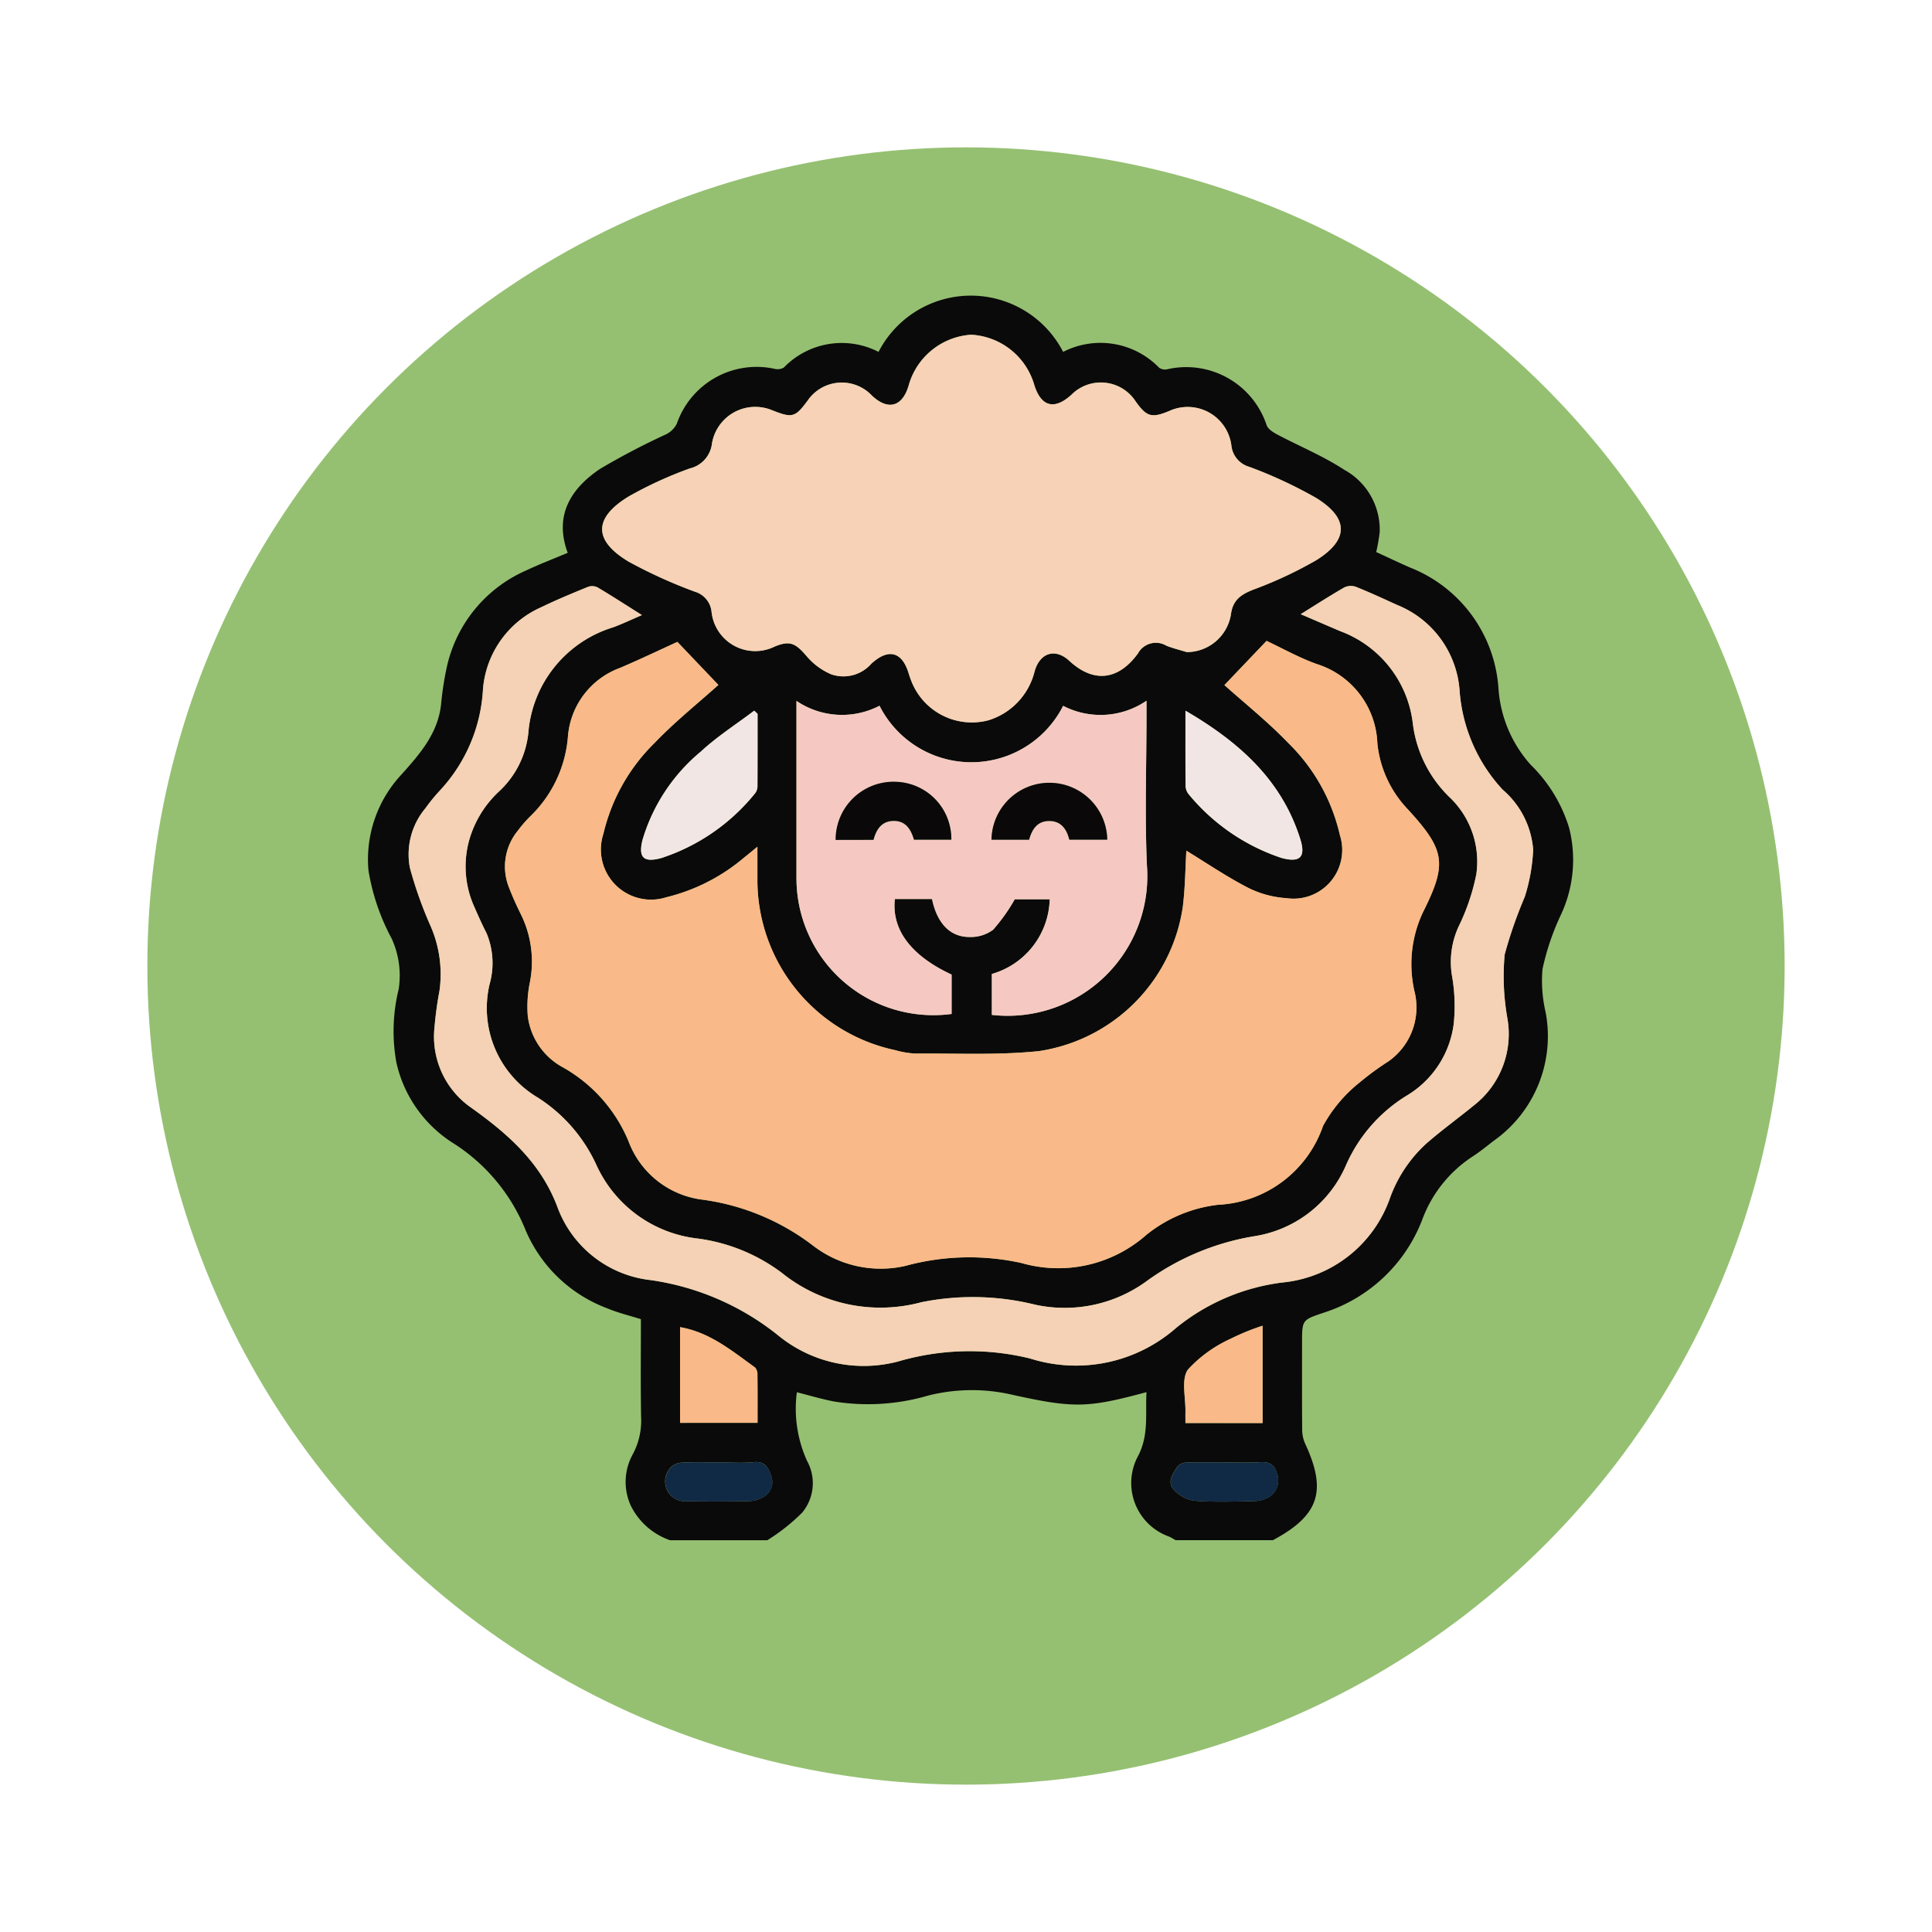 <svg xmlns="http://www.w3.org/2000/svg" xmlns:xlink="http://www.w3.org/1999/xlink" width="118" height="118" viewBox="0 0 118 118">
  <defs>
    <filter id="Elipse_12115" x="0" y="0" width="118" height="118" filterUnits="userSpaceOnUse">
      <feOffset dy="3" input="SourceAlpha"/>
      <feGaussianBlur stdDeviation="3" result="blur"/>
      <feFlood flood-opacity="0.161"/>
      <feComposite operator="in" in2="blur"/>
      <feComposite in="SourceGraphic"/>
    </filter>
    <clipPath id="clip-path">
      <rect id="Rectángulo_410022" data-name="Rectángulo 410022" width="76.143" height="76.143" fill="none"/>
    </clipPath>
  </defs>
  <g id="Grupo_1185340" data-name="Grupo 1185340" transform="translate(-1056.501 -3316.159)">
    <g id="Grupo_1181941" data-name="Grupo 1181941" transform="translate(256.72 1346.159)">
      <g id="Grupo_1181939" data-name="Grupo 1181939" transform="translate(808.781 1976)">
        <g transform="matrix(1, 0, 0, 1, -9, -6)" filter="url(#Elipse_12115)">
          <circle id="Elipse_12115-2" data-name="Elipse 12115" cx="50" cy="50" r="50" transform="translate(9 6)" fill="#95c072"/>
        </g>
      </g>
    </g>
    <g id="Grupo_1185339" data-name="Grupo 1185339" transform="translate(1077.68 3334.088)">
      <g id="Grupo_1185338" data-name="Grupo 1185338" transform="translate(0 0)" clip-path="url(#clip-path)">
        <path id="Trazado_1051583" data-name="Trazado 1051583" d="M19.98,76.167a4.2,4.2,0,0,1-2.4-2.117,3.491,3.491,0,0,1,.125-3.136,4.328,4.328,0,0,0,.507-2.262c-.036-2-.012-4-.012-5.986-.7-.222-1.373-.381-2-.642a8.754,8.754,0,0,1-5.032-4.768,11.269,11.269,0,0,0-4.515-5.393A7.851,7.851,0,0,1,3.268,47a10.715,10.715,0,0,1,.136-4.48,5.429,5.429,0,0,0-.426-3.1,13.27,13.27,0,0,1-1.418-4.168,7.586,7.586,0,0,1,2.008-5.843c1.124-1.256,2.237-2.515,2.428-4.3a18.854,18.854,0,0,1,.332-2.191,8.415,8.415,0,0,1,4.851-5.976c.821-.388,1.672-.712,2.551-1.083-.847-2.285.193-3.921,1.966-5.121a44.024,44.024,0,0,1,4.041-2.116,1.45,1.45,0,0,0,.659-.657,5.156,5.156,0,0,1,5.961-3.345.76.76,0,0,0,.572-.075,4.917,4.917,0,0,1,5.785-.958,6.343,6.343,0,0,1,11.275,0,4.993,4.993,0,0,1,5.864.968.628.628,0,0,0,.5.093,5.17,5.17,0,0,1,6.059,3.4c.071.238.391.445.643.579,1.366.725,2.815,1.317,4.1,2.159a4.169,4.169,0,0,1,2.168,3.806,10.709,10.709,0,0,1-.213,1.221c.664.3,1.365.64,2.077.949a8.55,8.55,0,0,1,5.39,7.37,7.771,7.771,0,0,0,1.966,4.67,9.124,9.124,0,0,1,2.337,3.812,7.9,7.9,0,0,1-.482,5.337,15.45,15.45,0,0,0-1.13,3.325,8.368,8.368,0,0,0,.189,2.64,7.824,7.824,0,0,1-3.179,7.862c-.43.331-.853.679-1.309.971a7.844,7.844,0,0,0-3.036,3.809,9.554,9.554,0,0,1-6.029,5.712c-1.322.444-1.323.438-1.323,1.851,0,1.756-.008,3.513.008,5.269a2.1,2.1,0,0,0,.168.85c1.362,2.914.873,4.411-1.958,5.925H50.863c-.14-.076-.274-.164-.419-.226a3.471,3.471,0,0,1-1.9-4.877c.7-1.307.457-2.6.536-3.94-3.595.969-4.42.994-8.2.16a10.928,10.928,0,0,0-5.122.046,13.051,13.051,0,0,1-5.783.362c-.752-.148-1.491-.369-2.249-.561a7.7,7.7,0,0,0,.629,4.206,2.812,2.812,0,0,1-.307,3.149,11.894,11.894,0,0,1-2.127,1.683ZM20.428,21.3c-1.087.494-2.284,1.067-3.5,1.587a4.87,4.87,0,0,0-3.186,4.188,7.6,7.6,0,0,1-2.275,4.854,7.376,7.376,0,0,0-.779.894,3.446,3.446,0,0,0-.545,3.484c.213.551.456,1.091.719,1.62a6.524,6.524,0,0,1,.553,4.178,7.335,7.335,0,0,0-.125,2.055,4.142,4.142,0,0,0,2.142,3.124,9.251,9.251,0,0,1,4.007,4.508,5.547,5.547,0,0,0,4.551,3.579,14.237,14.237,0,0,1,6.679,2.77,6.773,6.773,0,0,0,5.676,1.273,14.8,14.8,0,0,1,7.1-.177,8.119,8.119,0,0,0,7.622-1.718A8.537,8.537,0,0,1,53.45,55.68a7.148,7.148,0,0,0,6.41-4.816,8.788,8.788,0,0,1,2.2-2.628,17.577,17.577,0,0,1,1.789-1.313,4.023,4.023,0,0,0,1.621-4.172,7.448,7.448,0,0,1,.477-4.905c1.516-3.016,1.383-3.812-.907-6.319a6.81,6.81,0,0,1-1.861-4.018,5.284,5.284,0,0,0-3.711-4.858c-1.1-.4-2.14-.983-3.057-1.412l-2.574,2.7c1.23,1.1,2.659,2.244,3.912,3.549a11.4,11.4,0,0,1,3.14,5.613,2.973,2.973,0,0,1-3.264,3.851,6.091,6.091,0,0,1-2.333-.629c-1.32-.681-2.556-1.523-3.779-2.27-.064,1.079-.072,2.261-.216,3.427a10.448,10.448,0,0,1-8.775,8.812c-2.5.262-5.034.132-7.554.152a5.359,5.359,0,0,1-1.239-.208,10.624,10.624,0,0,1-8.414-10.511c0-.6,0-1.2,0-1.913-.351.286-.576.476-.807.657A11.57,11.57,0,0,1,19.745,36.9a3.063,3.063,0,0,1-3.838-3.868,11.433,11.433,0,0,1,3.114-5.545c1.25-1.306,2.676-2.444,3.912-3.556L20.428,21.3m31.119.623a2.737,2.737,0,0,0,2.691-2.277c.108-.9.6-1.228,1.35-1.531a24.98,24.98,0,0,0,3.865-1.805c2-1.247,2-2.566-.014-3.807a27.531,27.531,0,0,0-4.07-1.894,1.516,1.516,0,0,1-1.1-1.306,2.691,2.691,0,0,0-3.786-2.11c-1.076.45-1.385.364-2.05-.566A2.532,2.532,0,0,0,44.5,6.2c-1.048.957-1.863.74-2.279-.608a4.247,4.247,0,0,0-3.861-3.054,4.251,4.251,0,0,0-3.813,3.114c-.385,1.295-1.265,1.53-2.243.6a2.527,2.527,0,0,0-3.929.317c-.757,1.023-.929,1.069-2.159.583a2.681,2.681,0,0,0-3.677,2.021,1.773,1.773,0,0,1-1.352,1.53,24.121,24.121,0,0,0-3.744,1.717c-2.154,1.319-2.151,2.689.015,3.981a30,30,0,0,0,4.022,1.825,1.434,1.434,0,0,1,1.029,1.2,2.681,2.681,0,0,0,3.858,2.155c.924-.379,1.268-.212,1.949.585a4.02,4.02,0,0,0,1.508,1.11,2.267,2.267,0,0,0,2.44-.643c1.041-.964,1.884-.746,2.286.585.042.141.091.282.145.419a3.963,3.963,0,0,0,4.728,2.445A4.163,4.163,0,0,0,42.246,23.1c.329-1.151,1.27-1.429,2.121-.64,1.471,1.365,2.992,1.2,4.191-.455a1.247,1.247,0,0,1,1.735-.471c.407.16.835.264,1.253.394M58.5,19.609c.79.339,1.6.69,2.415,1.035a6.87,6.87,0,0,1,4.428,5.592,7.541,7.541,0,0,0,2.228,4.531,5.426,5.426,0,0,1,1.656,4.726,13.135,13.135,0,0,1-1.081,3.192,5.159,5.159,0,0,0-.416,2.942,10.726,10.726,0,0,1,.116,3.014,5.99,5.99,0,0,1-2.878,4.376,9.437,9.437,0,0,0-3.712,4.271,7.319,7.319,0,0,1-5.517,4.3,15.463,15.463,0,0,0-6.611,2.728,8.487,8.487,0,0,1-6.837,1.467,15.889,15.889,0,0,0-6.959-.152,9.6,9.6,0,0,1-8.531-1.8,10.953,10.953,0,0,0-5.138-2.092A7.748,7.748,0,0,1,15.5,53.286a9.617,9.617,0,0,0-3.617-4.167,6.35,6.35,0,0,1-2.925-6.907A4.745,4.745,0,0,0,8.774,39.1c-.269-.525-.51-1.067-.748-1.607A6,6,0,0,1,7.744,33.3a6.487,6.487,0,0,1,1.783-2.858,5.664,5.664,0,0,0,1.794-3.548,7.349,7.349,0,0,1,5.189-6.484c.587-.218,1.153-.489,1.751-.745-.958-.6-1.82-1.161-2.7-1.685a.748.748,0,0,0-.582-.042c-.957.391-1.916.785-2.845,1.237a6,6,0,0,0-3.579,5,9.854,9.854,0,0,1-2.579,6.152,11.007,11.007,0,0,0-.94,1.145,4.38,4.38,0,0,0-.946,3.617,24.663,24.663,0,0,0,1.25,3.531A7.352,7.352,0,0,1,5.9,42.59a22.725,22.725,0,0,0-.31,2.274,5.276,5.276,0,0,0,2.246,4.887c2.241,1.6,4.231,3.345,5.255,6.041a6.877,6.877,0,0,0,5.712,4.489,16.042,16.042,0,0,1,7.77,3.369,8.246,8.246,0,0,0,7.339,1.6,15.509,15.509,0,0,1,8.047-.184,9.276,9.276,0,0,0,8.95-1.883,12.806,12.806,0,0,1,6.447-2.753,7.752,7.752,0,0,0,6.585-5.137,8.313,8.313,0,0,1,2.237-3.36c.931-.811,1.937-1.536,2.892-2.319a5.523,5.523,0,0,0,2.049-5.326,14.663,14.663,0,0,1-.165-3.89,27.065,27.065,0,0,1,1.228-3.533,11.146,11.146,0,0,0,.512-2.87,5.356,5.356,0,0,0-1.866-3.673,9.955,9.955,0,0,1-2.628-6.053,6.1,6.1,0,0,0-3.825-5.231c-.83-.375-1.658-.758-2.5-1.1a.923.923,0,0,0-.708.031c-.894.513-1.76,1.073-2.67,1.637M27.7,24.9c0,3.585,0,7.047,0,10.509,0,.223,0,.446.008.668a8.36,8.36,0,0,0,9.468,7.943V41.619C34.7,40.469,33.5,38.872,33.712,37h2.27c.3,1.469,1.1,2.332,2.3,2.321a2.275,2.275,0,0,0,1.434-.446,10.988,10.988,0,0,0,1.317-1.855h2.135a4.879,4.879,0,0,1-3.535,4.561v2.5a8.532,8.532,0,0,0,9.473-9.123c-.135-3.086-.025-6.182-.025-9.273v-.793a4.972,4.972,0,0,1-5.092.312A6.283,6.283,0,0,1,32.774,25.2,4.961,4.961,0,0,1,27.7,24.9m23.757.6c0,1.628-.006,3.083.007,4.539a.846.846,0,0,0,.164.534,12.4,12.4,0,0,0,5.7,3.925c1.12.3,1.489-.044,1.141-1.153-1.132-3.6-3.722-5.925-7.017-7.844m-26.132.191-.2-.191c-1.089.823-2.254,1.566-3.251,2.49A11.1,11.1,0,0,0,18.3,33.395c-.266,1.077.061,1.4,1.144,1.109a12.23,12.23,0,0,0,5.747-3.976.756.756,0,0,0,.13-.472c.01-1.455.006-2.91.006-4.365M20.591,69h4.733c0-1.006.007-1.966-.006-2.926a.641.641,0,0,0-.144-.452c-1.411-1.016-2.764-2.152-4.583-2.465Zm30.867.011h4.715V63.065a14.117,14.117,0,0,0-1.959.8,8.054,8.054,0,0,0-2.605,1.88c-.422.6-.128,1.711-.151,2.592-.005.2,0,.394,0,.667m-28.435,2.41c-.79,0-1.582-.03-2.369.017a1,1,0,0,0-.7.372,1.219,1.219,0,0,0,1.1,1.979c1.258.025,2.518.02,3.777-.005a1.76,1.76,0,0,0,.832-.243,1.036,1.036,0,0,0,.5-1.269c-.158-.508-.376-.936-1.074-.866s-1.381.015-2.072.015m30.884,0c-.79,0-1.581-.014-2.371.011a.756.756,0,0,0-.552.231c-.267.43-.668.943-.238,1.412a2.128,2.128,0,0,0,1.261.687c1.228.092,2.467.05,3.7.019a1.794,1.794,0,0,0,.9-.276,1.189,1.189,0,0,0,.435-1.441c-.153-.554-.518-.69-1.059-.655-.689.044-1.383.011-2.074.011" transform="translate(-0.235 -0.024)" fill="#0b0a0a"/>
        <path id="Trazado_1051585" data-name="Trazado 1051585" d="M21.934,25.1l2.505,2.628c-1.236,1.112-2.662,2.25-3.912,3.557a11.43,11.43,0,0,0-3.114,5.544A3.063,3.063,0,0,0,21.251,40.7a11.568,11.568,0,0,0,4.766-2.43c.231-.182.457-.372.807-.657,0,.713,0,1.312,0,1.912a10.625,10.625,0,0,0,8.414,10.511,5.411,5.411,0,0,0,1.239.208c2.52-.019,5.058.111,7.554-.151a10.449,10.449,0,0,0,8.775-8.812c.144-1.167.152-2.349.216-3.427,1.223.746,2.459,1.589,3.779,2.269a6.107,6.107,0,0,0,2.333.629A2.975,2.975,0,0,0,62.4,36.9a11.4,11.4,0,0,0-3.141-5.612c-1.254-1.306-2.682-2.444-3.912-3.549l2.574-2.7c.917.43,1.953,1.015,3.057,1.412a5.283,5.283,0,0,1,3.711,4.859,6.815,6.815,0,0,0,1.861,4.018c2.289,2.507,2.422,3.3.907,6.319a7.449,7.449,0,0,0-.477,4.905,4.022,4.022,0,0,1-1.621,4.172,17.456,17.456,0,0,0-1.789,1.314,8.775,8.775,0,0,0-2.2,2.627,7.148,7.148,0,0,1-6.41,4.816,8.537,8.537,0,0,0-4.382,1.838,8.122,8.122,0,0,1-7.622,1.719,14.808,14.808,0,0,0-7.1.176,6.77,6.77,0,0,1-5.676-1.273,14.246,14.246,0,0,0-6.679-2.77,5.546,5.546,0,0,1-4.551-3.578,9.257,9.257,0,0,0-4.007-4.509,4.139,4.139,0,0,1-2.142-3.124,7.337,7.337,0,0,1,.125-2.055,6.524,6.524,0,0,0-.553-4.178c-.263-.528-.507-1.069-.719-1.62a3.445,3.445,0,0,1,.545-3.483,7.384,7.384,0,0,1,.779-.895,7.6,7.6,0,0,0,2.275-4.854,4.872,4.872,0,0,1,3.186-4.188c1.221-.519,2.418-1.093,3.5-1.587" transform="translate(-1.741 -3.826)" fill="#fab988"/>
        <path id="Trazado_1051586" data-name="Trazado 1051586" d="M54.126,22.354c-.419-.13-.846-.234-1.253-.394a1.246,1.246,0,0,0-1.735.471c-1.2,1.655-2.72,1.82-4.191.455-.851-.79-1.793-.511-2.122.64a4.16,4.16,0,0,1-2.817,2.993,3.963,3.963,0,0,1-4.728-2.445c-.054-.137-.1-.278-.145-.419-.4-1.333-1.245-1.55-2.286-.585a2.267,2.267,0,0,1-2.44.643A4.02,4.02,0,0,1,30.9,22.6c-.681-.8-1.026-.963-1.949-.585a2.681,2.681,0,0,1-3.858-2.155,1.434,1.434,0,0,0-1.03-1.2,29.943,29.943,0,0,1-4.021-1.825c-2.167-1.293-2.169-2.662-.016-3.981a24.25,24.25,0,0,1,3.745-1.718,1.773,1.773,0,0,0,1.352-1.53A2.681,2.681,0,0,1,28.8,7.585c1.23.486,1.4.44,2.159-.583a2.527,2.527,0,0,1,3.929-.317c.979.929,1.859.693,2.243-.6a4.252,4.252,0,0,1,3.814-3.114A4.247,4.247,0,0,1,44.8,6.023c.416,1.348,1.231,1.566,2.279.608a2.532,2.532,0,0,1,3.923.427c.664.93.974,1.016,2.05.566a2.691,2.691,0,0,1,3.786,2.11,1.516,1.516,0,0,0,1.1,1.306,27.531,27.531,0,0,1,4.07,1.894c2.015,1.241,2.016,2.56.014,3.807a24.952,24.952,0,0,1-3.866,1.805c-.747.3-1.24.632-1.349,1.531a2.739,2.739,0,0,1-2.691,2.277" transform="translate(-2.813 -0.454)" fill="#f7d2b7"/>
        <path id="Trazado_1051587" data-name="Trazado 1051587" d="M58.944,22.805c.91-.564,1.776-1.124,2.67-1.637a.931.931,0,0,1,.708-.031c.846.337,1.674.72,2.5,1.1a6.107,6.107,0,0,1,3.825,5.231,9.955,9.955,0,0,0,2.628,6.053,5.356,5.356,0,0,1,1.866,3.673,11.182,11.182,0,0,1-.512,2.87A27.108,27.108,0,0,0,71.4,43.592a14.663,14.663,0,0,0,.165,3.89,5.523,5.523,0,0,1-2.049,5.326c-.956.783-1.961,1.508-2.892,2.319a8.316,8.316,0,0,0-2.237,3.361,7.751,7.751,0,0,1-6.585,5.136,12.813,12.813,0,0,0-6.447,2.753,9.276,9.276,0,0,1-8.95,1.883,15.509,15.509,0,0,0-8.047.184,8.244,8.244,0,0,1-7.339-1.6,16.04,16.04,0,0,0-7.771-3.368,6.878,6.878,0,0,1-5.711-4.489c-1.024-2.7-3.014-4.439-5.255-6.04a5.277,5.277,0,0,1-2.246-4.888,22.725,22.725,0,0,1,.31-2.274,7.344,7.344,0,0,0-.566-3.974,24.725,24.725,0,0,1-1.25-3.531,4.38,4.38,0,0,1,.946-3.617,11.007,11.007,0,0,1,.94-1.145A9.859,9.859,0,0,0,9,27.368a6,6,0,0,1,3.579-5c.929-.452,1.888-.847,2.845-1.238a.748.748,0,0,1,.582.042c.881.524,1.743,1.083,2.7,1.686-.6.256-1.165.526-1.751.745a7.348,7.348,0,0,0-5.189,6.483,5.664,5.664,0,0,1-1.794,3.548,6.487,6.487,0,0,0-1.783,2.858,6,6,0,0,0,.282,4.193c.238.541.479,1.082.748,1.608A4.743,4.743,0,0,1,9.4,45.408a6.349,6.349,0,0,0,2.925,6.907,9.622,9.622,0,0,1,3.617,4.167,7.75,7.75,0,0,0,6.161,4.454,10.943,10.943,0,0,1,5.138,2.091,9.6,9.6,0,0,0,8.531,1.8,15.876,15.876,0,0,1,6.959.153,8.487,8.487,0,0,0,6.837-1.468,15.47,15.47,0,0,1,6.611-2.728,7.318,7.318,0,0,0,5.517-4.3,9.437,9.437,0,0,1,3.712-4.271,5.985,5.985,0,0,0,2.877-4.376,10.656,10.656,0,0,0-.116-3.014,5.169,5.169,0,0,1,.417-2.943,13.122,13.122,0,0,0,1.081-3.192,5.424,5.424,0,0,0-1.656-4.725,7.543,7.543,0,0,1-2.228-4.532,6.869,6.869,0,0,0-4.428-5.591c-.813-.346-1.624-.7-2.415-1.036" transform="translate(-0.678 -3.221)" fill="#f5d1b5"/>
        <path id="Trazado_1051588" data-name="Trazado 1051588" d="M32.419,29.366a4.962,4.962,0,0,0,5.073.294,6.283,6.283,0,0,0,11.215.007,4.977,4.977,0,0,0,5.093-.312v.792c0,3.091-.111,6.188.025,9.273a8.531,8.531,0,0,1-9.473,9.123v-2.5a4.88,4.88,0,0,0,3.535-4.561H45.752a10.947,10.947,0,0,1-1.317,1.855A2.276,2.276,0,0,1,43,43.786c-1.2.011-2-.851-2.3-2.321H38.431c-.213,1.868.987,3.466,3.465,4.616v2.406a8.36,8.36,0,0,1-9.468-7.943c-.008-.223-.008-.446-.008-.668,0-3.462,0-6.924,0-10.509m2.392,8.489h2.313c.166-.623.485-1.145,1.217-1.157.768-.014,1.08.552,1.256,1.148h2.281a3.491,3.491,0,0,0-3.355-3.535,3.538,3.538,0,0,0-3.712,3.544M51.4,37.841a3.537,3.537,0,0,0-7.073,0h2.3c.168-.634.5-1.148,1.235-1.144s1.065.516,1.219,1.141Z" transform="translate(-4.953 -4.485)" fill="#f5c9c2"/>
        <path id="Trazado_1051589" data-name="Trazado 1051589" d="M60.46,30.07c3.295,1.92,5.885,4.24,7.017,7.844.348,1.109-.02,1.452-1.141,1.153a12.4,12.4,0,0,1-5.7-3.925.841.841,0,0,1-.164-.534c-.014-1.456-.008-2.911-.008-4.539" transform="translate(-9.237 -4.595)" fill="#f2e6e4"/>
        <path id="Trazado_1051590" data-name="Trazado 1051590" d="M28.332,30.261c0,1.455,0,2.91-.006,4.365a.756.756,0,0,1-.13.472,12.23,12.23,0,0,1-5.747,3.976c-1.083.291-1.41-.032-1.144-1.109A11.1,11.1,0,0,1,24.88,32.56c1-.924,2.162-1.666,3.251-2.49l.2.191" transform="translate(-3.242 -4.595)" fill="#f2e6e4"/>
        <path id="Trazado_1051591" data-name="Trazado 1051591" d="M24.028,80.355V74.511c1.819.313,3.17,1.45,4.583,2.465a.638.638,0,0,1,.143.452c.013.961.007,1.921.007,2.926Z" transform="translate(-3.671 -11.384)" fill="#fab988"/>
        <path id="Trazado_1051592" data-name="Trazado 1051592" d="M60.446,80.351c0-.273,0-.469,0-.667.023-.882-.272-1.988.151-2.592a8.041,8.041,0,0,1,2.6-1.88,14.088,14.088,0,0,1,1.96-.8v5.942Z" transform="translate(-9.223 -11.369)" fill="#fab988"/>
        <path id="Trazado_1051593" data-name="Trazado 1051593" d="M26.3,84.263c.691,0,1.388.053,2.072-.015s.916.358,1.073.866a1.035,1.035,0,0,1-.5,1.269,1.753,1.753,0,0,1-.833.243c-1.258.025-2.518.031-3.777.006a1.219,1.219,0,0,1-1.1-1.979,1,1,0,0,1,.7-.372c.787-.047,1.579-.018,2.369-.018" transform="translate(-3.509 -12.871)" fill="#102945"/>
        <path id="Trazado_1051594" data-name="Trazado 1051594" d="M62.748,84.264c.691,0,1.385.034,2.074-.011.541-.035.907.1,1.059.655a1.189,1.189,0,0,1-.435,1.441,1.785,1.785,0,0,1-.9.276c-1.234.03-2.474.074-3.7-.019a2.137,2.137,0,0,1-1.261-.687c-.43-.47-.029-.983.238-1.413a.756.756,0,0,1,.552-.231c.79-.025,1.58-.011,2.371-.011" transform="translate(-9.075 -12.872)" fill="#102945"/>
        <path id="Trazado_1051595" data-name="Trazado 1051595" d="M35.243,38.749A3.538,3.538,0,0,1,38.955,35.2a3.491,3.491,0,0,1,3.355,3.535H40.029c-.176-.6-.488-1.162-1.256-1.148-.733.014-1.051.535-1.217,1.157Z" transform="translate(-5.385 -5.379)" fill="#0a0809"/>
        <path id="Trazado_1051596" data-name="Trazado 1051596" d="M53.55,38.734H51.232c-.154-.625-.486-1.137-1.219-1.141s-1.067.51-1.235,1.144h-2.3a3.537,3.537,0,0,1,7.073,0" transform="translate(-7.101 -5.379)" fill="#0a0809"/>
      </g>
    </g>
  </g>
</svg>

